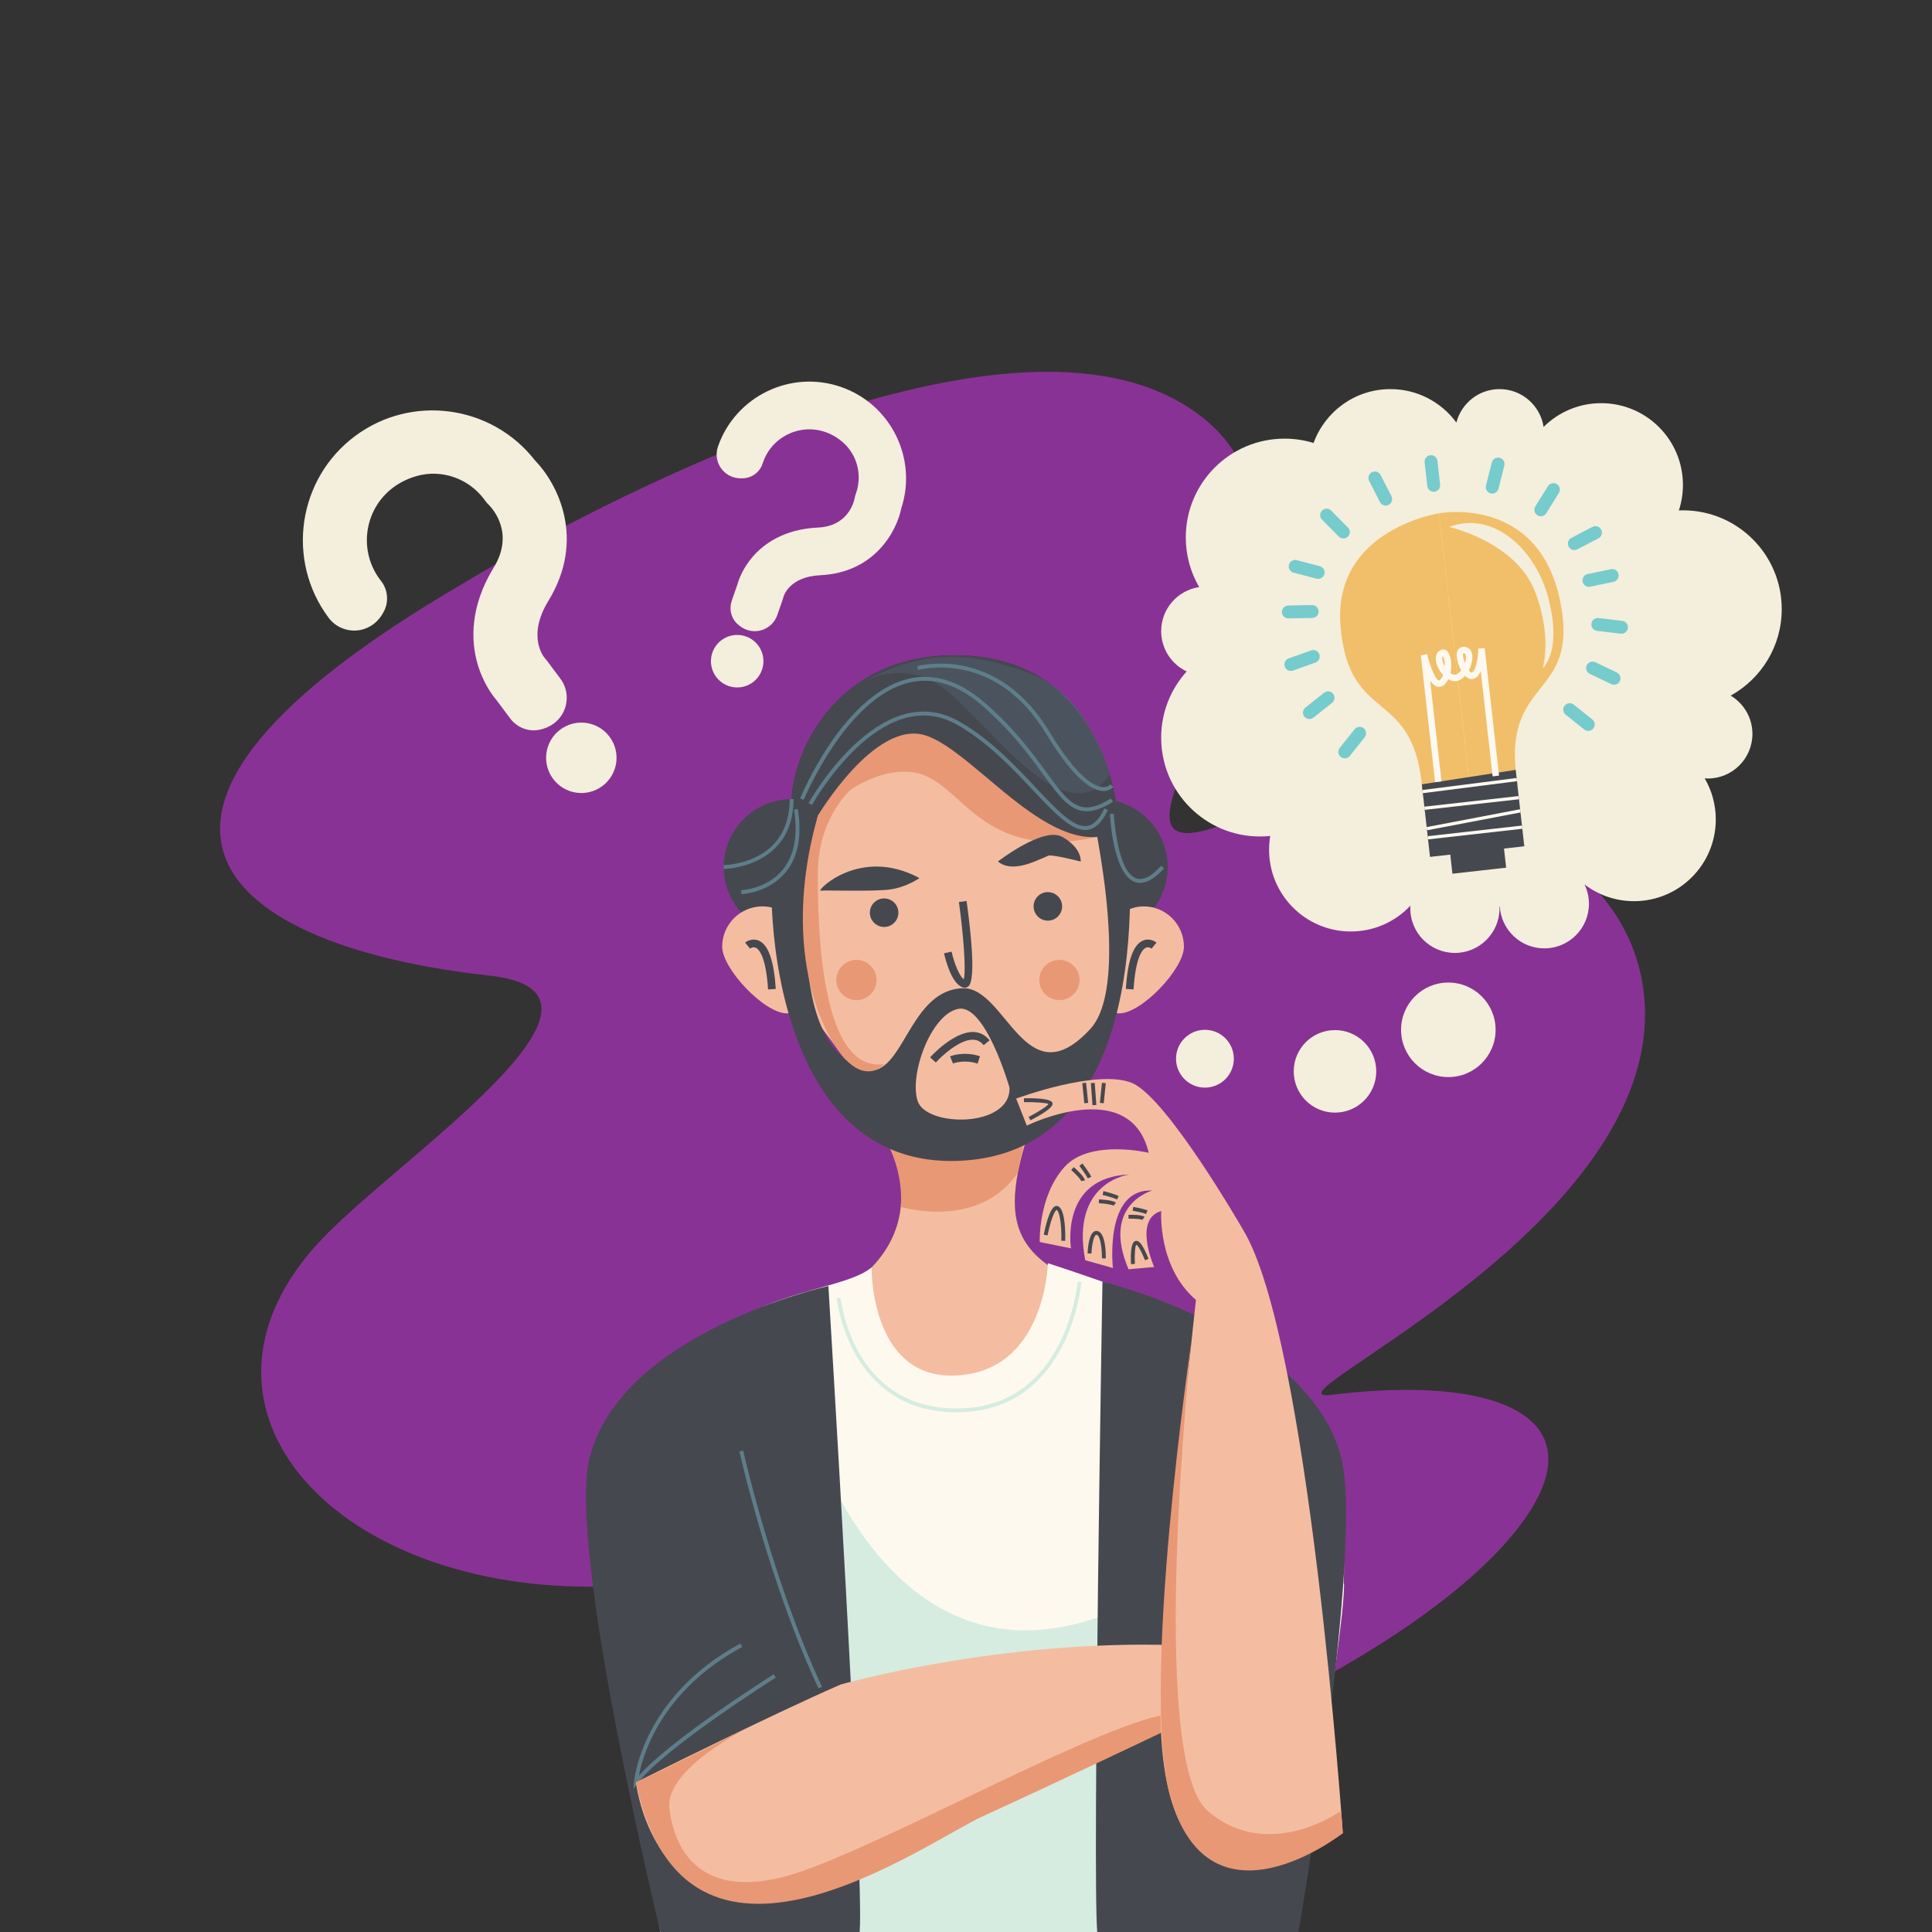 <?xml version="1.0" encoding="UTF-8" standalone="no"?><!-- Generator: Gravit.io --><svg xmlns="http://www.w3.org/2000/svg" xmlns:xlink="http://www.w3.org/1999/xlink" style="isolation:isolate" viewBox="0 0 500 500" width="500pt" height="500pt"><rect x="0" y="0" width="500" height="500" fill="#333333" stroke="none"/><defs><clipPath id="_clipPath_5taFTTrr9a87DgimudGebxjTnkQmA2Zp"><rect x="0" y="0" width="500" height="500"/></clipPath></defs><g clip-path="url(#_clipPath_5taFTTrr9a87DgimudGebxjTnkQmA2Zp)"><g><clipPath id="_clipPath_G0ZbP8FzqY2thhYQOJZRNuvrWOuNdKKr"><path d=" M 0 0 L 0 500 L 500 500 L 500 0 L 0 0 Z " fill="rgb(255,255,255)"/></clipPath><g clip-path="url(#_clipPath_G0ZbP8FzqY2thhYQOJZRNuvrWOuNdKKr)"><path d=" M 500 0 L 0 0 L 0 500 L 500 500 L 500 0 Z " fill="none"/><path d=" M 244.938 466.442 C 236.828 466.443 230.452 464.905 226.619 461.484 C 220.237 455.788 219.431 447.161 220.525 438.105 L 332.002 438.105 C 332.002 438.105 342.06 353.221 295.511 338.05 C 263.624 327.658 256.833 320.411 267.032 290.596 C 274.251 269.496 302.409 262.937 286.502 216.169 C 287.588 215.879 288.661 215.453 289.725 214.873 C 289.725 214.873 289.563 208.49 287.171 200.515 C 287.148 200.421 283.351 185.3 272.264 177.382 C 266.228 172.741 258.111 169.59 247.189 169.59 C 246.331 169.59 245.458 169.609 244.565 169.649 C 208.823 171.237 201.227 207.756 206.315 213.151 C 199.232 229.196 199.374 248.821 214.326 268.261 C 239.02 300.368 245.594 328.667 196.738 343.324 C 166.876 352.282 161.837 385.696 162.432 410.325 C 159.153 410.537 155.923 410.641 152.754 410.641 C 84.598 410.641 43.324 362.857 83.256 320.721 C 103.244 299.63 167.941 256.99 126.591 252.469 C 58.554 245.03 14.562 212.174 120.292 150.741 C 120.292 150.741 208.517 96.226 271.048 96.226 C 284.328 96.226 296.438 98.681 306.311 104.64 C 357.933 135.799 284.251 215.604 307.27 215.604 C 309.382 215.604 312.304 214.935 316.216 213.493 C 328.068 209.125 340.518 207.054 352.59 207.054 C 389.767 207.054 423.434 226.668 425.62 259.202 C 429.502 316.974 329.301 361.075 343.301 361.075 C 343.7 361.075 344.192 361.039 344.783 360.966 C 351.712 360.116 358.184 359.694 364.088 359.694 C 397.108 359.694 412.365 372.906 390.463 398.382 C 362.303 431.14 283.784 466.439 244.938 466.442 Z " fill="rgb(137,50,149)"/><path d=" M 387.061 266.514 C 387.061 273.269 381.584 278.746 374.829 278.746 C 368.073 278.746 362.597 273.269 362.597 266.514 C 362.597 259.758 368.073 254.282 374.829 254.282 C 381.584 254.282 387.061 259.758 387.061 266.514 Z " fill="rgb(244,238,220)"/><path d=" M 356.172 277.267 C 356.172 283.165 351.391 287.946 345.493 287.946 C 339.595 287.946 334.814 283.165 334.814 277.267 C 334.814 271.369 339.595 266.588 345.493 266.588 C 351.391 266.588 356.172 271.369 356.172 277.267 Z " fill="rgb(244,238,220)"/><path d=" M 461.111 157.638 C 461.111 143.518 449.664 132.071 435.543 132.071 C 435.189 132.071 434.837 132.083 434.486 132.098 C 435.169 130.019 435.543 127.801 435.543 125.493 C 435.543 113.81 426.072 104.339 414.389 104.339 C 408.573 104.339 403.306 106.688 399.482 110.486 C 398.63 104.947 393.857 100.701 388.08 100.701 C 382.702 100.701 378.196 104.381 376.909 109.357 C 373.06 104.11 366.852 100.701 359.845 100.701 C 350.695 100.701 342.904 106.51 339.954 114.641 C 337.58 113.913 335.06 113.519 332.447 113.519 C 318.327 113.519 306.88 124.966 306.88 139.087 C 306.88 143.772 308.146 148.159 310.346 151.935 C 304.782 152.766 300.511 157.55 300.511 163.345 C 300.511 167.951 303.213 171.915 307.112 173.77 C 303.01 178.305 300.511 184.317 300.511 190.914 C 300.511 205.035 311.958 216.482 326.078 216.482 C 326.978 216.482 327.866 216.434 328.741 216.343 C 328.544 217.504 328.436 218.696 328.436 219.913 C 328.436 231.596 337.907 241.067 349.59 241.067 C 355.673 241.067 361.153 238.496 365.012 234.385 C 364.999 234.611 364.978 234.836 364.978 235.066 C 364.978 241.445 370.149 246.617 376.529 246.617 C 382.908 246.617 388.08 241.445 388.08 235.066 C 388.08 234.909 388.062 234.756 388.056 234.6 L 388.151 234.588 C 388.514 240.64 393.523 245.439 399.666 245.439 C 406.046 245.439 411.217 240.268 411.217 233.888 C 411.217 232.095 410.797 230.404 410.068 228.89 C 413.626 231.606 418.068 233.223 422.89 233.223 C 434.573 233.223 444.044 223.752 444.044 212.068 C 444.044 208.192 442.997 204.562 441.176 201.438 C 441.441 201.456 441.705 201.478 441.975 201.478 C 448.354 201.478 453.526 196.306 453.526 189.927 C 453.526 185.716 451.265 182.042 447.898 180.024 C 455.775 175.667 461.111 167.277 461.111 157.638 Z " fill="rgb(244,238,220)"/><path d=" M 380.481 204.39 L 372.429 132.84 C 372.429 132.84 344.855 137.036 346.927 162.025 C 349.111 188.36 366.569 177.156 368.194 205.773 L 380.481 204.39 Z " fill="rgb(241,191,105)"/><path d=" M 380.481 204.39 L 372.429 132.84 C 372.429 132.84 398.156 127.942 403.779 155.626 C 409.039 181.523 387.992 174.745 392.769 203.007 L 380.481 204.39 Z " fill="rgb(241,191,105)"/><path d=" M 367.969 202.98 L 392.258 199.241 L 394.484 219.016 L 370.083 221.762 L 367.969 202.98 Z " fill="rgb(70,72,80)"/><path d=" M 374.829 216.724 L 388.678 214.663 L 389.791 224.551 L 375.886 226.116 L 374.829 216.724 Z " fill="rgb(70,72,80)"/><path d=" M 378.846 169.076 L 378.689 169.086 C 378.511 169.339 378.664 170.461 379.106 171.62 C 379.362 170.853 379.461 170.095 379.332 169.553 C 379.242 169.179 379.097 169.076 378.846 169.076 Z  M 373.443 169.824 C 373.095 170.18 373.254 171.088 373.582 171.849 C 373.674 172.065 373.784 172.28 373.904 172.488 C 373.91 172.324 373.911 172.159 373.907 171.992 C 373.876 170.865 373.627 170.115 373.443 169.824 Z  M 371.4 202.417 L 367.706 169.599 L 369.348 169.318 C 370.047 172.342 371.422 175.788 372.354 176.099 C 372.396 176.111 372.46 176.133 372.623 175.994 C 372.97 175.702 373.26 175.256 373.476 174.708 C 372.892 174.081 372.397 173.317 372.049 172.508 C 371.197 170.527 371.501 168.888 372.843 168.231 C 373.408 167.954 374.23 167.983 374.828 168.903 C 375.552 170.013 375.815 172.208 375.38 174.174 C 375.898 174.546 376.429 174.715 376.871 174.55 C 377.331 174.378 377.769 173.986 378.148 173.482 C 377.274 171.909 376.761 169.863 377.102 168.684 C 377.311 167.964 377.82 167.506 378.502 167.429 C 379.738 167.29 380.659 167.938 380.954 169.165 C 381.241 170.366 380.892 172.045 380.13 173.472 L 380.201 173.557 C 380.539 173.953 380.825 174.115 380.927 174.057 C 382.048 173.442 382.565 170.045 382.574 167.829 L 384.236 167.739 L 387.95 200.731 L 386.292 200.918 L 383.228 173.69 C 382.869 174.491 382.385 175.16 381.728 175.52 C 381.324 175.742 380.495 175.994 379.496 175.194 C 379.381 175.102 379.267 174.998 379.157 174.884 C 378.658 175.441 378.082 175.878 377.454 176.112 C 376.581 176.437 375.664 176.274 374.82 175.795 C 374.534 176.37 374.163 176.878 373.698 177.27 C 373.131 177.748 372.465 177.893 371.827 177.681 C 371.19 177.468 370.619 176.88 370.117 176.106 L 373.058 202.231 L 371.4 202.417 Z " fill="rgb(254,249,240)"/><path d=" M 375.007 136.373 C 375.007 136.373 392.368 140.245 397.281 153.163 C 402.193 166.082 398.685 173.73 399.484 172.744 C 400.284 171.759 403.92 167.275 400.752 154.896 C 397.585 142.517 386.714 131.961 375.007 136.373 Z " fill="rgb(244,238,220)"/><path d=" M 368.234 205.276 L 368.128 204.448 L 392.488 201.344 L 392.594 202.172 L 368.234 205.276 Z " fill="rgb(254,249,240)"/><path d=" M 368.713 209.593 L 368.62 208.764 L 393.021 206.018 L 393.114 206.847 L 368.713 209.593 Z " fill="rgb(254,249,240)"/><path d=" M 369.339 214.871 L 369.183 214.052 L 393.373 209.438 L 393.53 210.258 L 369.339 214.871 Z " fill="rgb(254,249,240)"/><path d=" M 369.573 217.233 L 369.48 216.404 L 393.881 213.658 L 393.974 214.487 L 369.573 217.233 Z " fill="rgb(254,249,240)"/><path d=" M 371.036 127.258 C 370.199 127.258 369.477 126.629 369.381 125.777 L 368.692 119.656 C 368.589 118.741 369.248 117.916 370.163 117.813 C 371.072 117.707 371.903 118.367 372.007 119.283 L 372.696 125.404 C 372.799 126.319 372.14 127.145 371.225 127.248 L 371.036 127.258 Z " fill="rgb(118,203,205)"/><path d=" M 386.186 127.738 C 386.051 127.738 385.912 127.721 385.775 127.686 C 384.882 127.46 384.342 126.552 384.569 125.66 L 386.085 119.69 C 386.312 118.798 387.215 118.255 388.112 118.484 C 389.004 118.711 389.544 119.618 389.318 120.511 L 387.802 126.48 C 387.609 127.235 386.931 127.738 386.186 127.738 Z " fill="rgb(118,203,205)"/><path d=" M 398.76 133.603 C 398.46 133.603 398.155 133.521 397.881 133.35 C 397.098 132.864 396.86 131.835 397.346 131.053 L 400.601 125.824 C 401.087 125.043 402.114 124.801 402.898 125.29 C 403.68 125.776 403.919 126.805 403.433 127.587 L 400.178 132.816 C 399.862 133.323 399.317 133.603 398.76 133.603 Z " fill="rgb(118,203,205)"/><path d=" M 407.444 142.35 C 406.843 142.35 406.261 142.023 405.964 141.453 C 405.538 140.636 405.856 139.629 406.672 139.203 L 412.134 136.357 C 412.952 135.93 413.958 136.25 414.383 137.065 C 414.809 137.882 414.492 138.889 413.675 139.315 L 408.213 142.161 C 407.967 142.289 407.703 142.35 407.444 142.35 Z " fill="rgb(118,203,205)"/><path d=" M 411.21 151.871 C 410.437 151.871 409.744 151.331 409.58 150.545 C 409.391 149.643 409.968 148.76 410.869 148.571 L 416.897 147.307 C 417.797 147.12 418.683 147.696 418.871 148.597 C 419.06 149.499 418.483 150.383 417.581 150.572 L 411.553 151.835 C 411.439 151.859 411.323 151.871 411.21 151.871 Z " fill="rgb(118,203,205)"/><path d=" M 417.712 177.213 C 417.47 177.213 417.225 177.161 416.993 177.05 L 411.438 174.391 C 410.607 173.993 410.255 172.998 410.654 172.167 C 411.051 171.336 412.049 170.986 412.878 171.382 L 418.433 174.041 C 419.264 174.438 419.615 175.434 419.217 176.265 C 418.931 176.864 418.334 177.213 417.712 177.213 Z " fill="rgb(118,203,205)"/><path d=" M 411.049 189.159 C 410.684 189.159 410.316 189.04 410.009 188.795 L 405.194 184.955 C 404.474 184.381 404.356 183.332 404.93 182.612 C 405.505 181.891 406.555 181.774 407.274 182.348 L 412.089 186.188 C 412.809 186.762 412.927 187.811 412.353 188.531 C 412.024 188.944 411.538 189.159 411.049 189.159 Z " fill="rgb(118,203,205)"/><path d=" M 419.635 164.007 L 419.435 163.995 L 413.319 163.265 C 412.404 163.156 411.751 162.326 411.86 161.411 C 411.97 160.497 412.794 159.843 413.715 159.953 L 419.83 160.683 C 420.745 160.793 421.398 161.622 421.289 162.537 C 421.187 163.385 420.467 164.007 419.635 164.007 Z " fill="rgb(118,203,205)"/><path d=" M 358.62 130.841 C 358.013 130.841 357.428 130.509 357.134 129.932 L 354.329 124.449 C 353.91 123.629 354.234 122.624 355.054 122.204 C 355.876 121.784 356.88 122.11 357.298 122.93 L 360.103 128.413 C 360.522 129.233 360.198 130.238 359.378 130.658 C 359.134 130.782 358.875 130.841 358.62 130.841 Z " fill="rgb(118,203,205)"/><path d=" M 347.66 139.354 C 347.231 139.354 346.802 139.189 346.476 138.86 L 342.14 134.485 C 341.492 133.831 341.497 132.775 342.151 132.127 C 342.806 131.479 343.861 131.484 344.51 132.138 L 348.845 136.512 C 349.494 137.166 349.489 138.222 348.835 138.87 C 348.509 139.193 348.085 139.354 347.66 139.354 Z " fill="rgb(118,203,205)"/><path d=" M 341.142 149.812 C 341.003 149.812 340.861 149.795 340.719 149.757 L 334.76 148.197 C 333.87 147.964 333.336 147.052 333.57 146.161 C 333.803 145.271 334.712 144.738 335.606 144.97 L 341.564 146.531 C 342.455 146.764 342.989 147.676 342.755 148.567 C 342.559 149.316 341.883 149.812 341.142 149.812 Z " fill="rgb(118,203,205)"/><path d=" M 333.424 160.041 C 332.517 160.041 331.773 159.313 331.757 158.402 C 331.741 157.481 332.475 156.721 333.396 156.705 L 339.554 156.597 L 339.584 156.597 C 340.491 156.597 341.234 157.324 341.251 158.235 C 341.267 159.156 340.533 159.916 339.612 159.932 L 333.454 160.04 L 333.424 160.041 Z " fill="rgb(118,203,205)"/><path d=" M 338.878 186.086 C 338.387 186.086 337.9 185.87 337.57 185.454 C 336.998 184.733 337.119 183.684 337.84 183.112 L 342.666 179.285 C 343.388 178.713 344.436 178.832 345.01 179.555 C 345.581 180.276 345.461 181.326 344.739 181.898 L 339.914 185.725 C 339.607 185.968 339.241 186.086 338.878 186.086 Z " fill="rgb(118,203,205)"/><path d=" M 348.029 196.252 C 347.664 196.252 347.296 196.133 346.989 195.888 C 346.27 195.313 346.151 194.264 346.726 193.544 L 350.567 188.729 C 351.141 188.01 352.191 187.892 352.911 188.466 C 353.63 189.04 353.748 190.09 353.174 190.81 L 349.333 195.624 C 349.003 196.037 348.518 196.252 348.029 196.252 Z " fill="rgb(118,203,205)"/><path d=" M 334.071 173.637 C 333.386 173.637 332.743 173.212 332.5 172.53 C 332.19 171.662 332.642 170.708 333.51 170.398 L 339.31 168.327 C 340.177 168.019 341.133 168.469 341.442 169.337 C 341.752 170.205 341.3 171.159 340.432 171.469 L 334.632 173.54 C 334.446 173.606 334.257 173.637 334.071 173.637 Z " fill="rgb(118,203,205)"/><path d=" M 190.638 161.292 C 189.136 159.768 188.674 157.498 189.376 155.477 L 190.839 151.266 C 191.173 150.063 192.204 147.081 194.811 144.069 C 197.59 140.858 202.774 136.945 211.691 136.531 C 219.289 136.179 220.912 130.261 221.178 128.946 C 221.247 128.465 221.339 128.229 221.544 127.643 C 223.198 122.91 221.829 117.601 218.008 114.355 C 210.503 107.983 200.011 111.603 197.36 119.972 C 196.738 121.935 195.032 123.396 192.997 123.71 C 187.714 124.525 184.339 119.797 185.805 115.579 C 190.336 102.54 204.631 95.617 217.67 100.148 C 230.553 104.625 237.465 118.634 233.258 131.545 C 232.034 137.561 226.284 148.219 212.263 148.87 C 204.168 149.245 202.787 154.375 202.775 154.427 C 202.724 154.653 202.661 154.877 202.584 155.096 L 201.158 159.201 C 199.714 163.356 194.279 164.987 190.638 161.292 Z " fill="rgb(244,238,220)"/><path d=" M 197.204 173.347 C 195.972 176.891 192.1 178.766 188.555 177.535 C 185.011 176.303 183.136 172.431 184.368 168.886 C 185.599 165.342 189.471 163.467 193.016 164.698 C 196.56 165.93 198.435 169.802 197.204 173.347 Z " fill="rgb(244,238,220)"/><path d=" M 139.428 188.893 C 136.605 189.413 133.737 188.218 132.022 185.917 L 128.447 181.125 C 127.362 179.848 124.826 176.459 123.443 171.298 C 121.97 165.796 121.526 157.094 127.777 146.881 C 133.103 138.18 127.754 131.924 126.493 130.638 C 126.011 130.199 125.819 129.92 125.322 129.251 C 121.312 123.853 114.385 121.377 107.906 123.178 C 95.182 126.716 91.306 141.092 98.604 150.333 C 100.316 152.501 100.655 155.494 99.472 157.99 C 96.401 164.471 88.611 164.66 85.03 159.858 C 73.961 145.014 77.032 123.931 91.875 112.862 C 106.542 101.925 127.299 104.792 138.47 119.18 C 144.229 125.067 151.738 139.472 141.908 155.531 C 136.233 164.802 140.891 170.197 140.939 170.249 C 141.153 170.476 141.352 170.714 141.538 170.964 L 145.023 175.637 C 148.551 180.367 146.272 187.63 139.428 188.893 Z " fill="rgb(244,238,220)"/><path d=" M 157.755 190.673 C 160.765 194.708 159.933 200.419 155.898 203.428 C 151.862 206.437 146.152 205.606 143.143 201.57 C 140.134 197.535 140.965 191.825 145.001 188.815 C 149.036 185.806 154.746 186.638 157.755 190.673 Z " fill="rgb(244,238,220)"/><path d=" M 187.298 224.397 C 187.298 234.112 195.173 241.987 204.888 241.987 C 214.602 241.987 222.477 234.112 222.477 224.397 C 222.477 214.683 214.602 206.808 204.888 206.808 C 195.173 206.808 187.298 214.683 187.298 224.397 Z " fill="rgb(70,72,80)"/><path d=" M 267.033 224.397 C 267.033 234.112 274.907 241.987 284.622 241.987 C 294.336 241.987 302.211 234.112 302.211 224.397 C 302.211 214.683 294.336 206.808 284.622 206.808 C 274.907 206.808 267.033 214.683 267.033 224.397 Z " fill="rgb(70,72,80)"/><path d=" M 334.605 500 C 334.605 500 347.542 426.049 347.842 410.38 C 348.142 394.711 156.471 421.445 156.471 421.445 L 170.916 500 L 334.605 500 Z " fill="rgb(254,249,239)"/><path d=" M 165.47 438.105 C 165.47 438.105 147.881 357.98 196.738 343.324 C 245.594 328.667 239.02 300.368 214.326 268.261 C 170.25 210.954 254.851 152.048 273.931 187.96 C 312.792 261.099 275.501 265.841 267.032 290.596 C 256.833 320.411 263.624 327.658 295.511 338.05 C 342.06 353.221 332.002 438.105 332.002 438.105 L 165.47 438.105 Z " fill="rgb(244,189,161)"/><path d=" M 225.557 328.019 C 225.557 328.019 225.122 359.216 249.95 355.741 C 270.645 352.845 271.184 326.918 271.184 326.918 C 271.184 326.918 296.812 335.107 306.4 340.264 C 315.988 345.42 363.762 369.866 342.401 438.105 L 165.47 438.105 C 165.47 438.105 150.41 401.797 165.47 369.205 C 182.433 332.493 215.99 335.939 225.557 328.019 Z " fill="rgb(254,249,239)"/><path d=" M 209.467 369.347 C 209.467 369.347 236.241 462.667 315.156 400.667 L 315.156 500 L 211.54 500 L 209.467 369.347 Z " fill="rgb(214,236,225)"/><path d=" M 207.75 244.994 C 209.379 252.249 209.369 262.258 203.612 262.258 C 197.855 262.258 186.904 250.751 186.904 244.994 C 186.904 239.238 191.57 234.571 197.327 234.571 C 203.084 234.571 206.489 239.377 207.75 244.994 Z " fill="rgb(244,189,161)"/><path d=" M 285.553 244.994 C 283.925 252.249 283.935 262.258 289.692 262.258 C 295.448 262.258 306.4 250.751 306.4 244.994 C 306.4 239.238 301.733 234.571 295.977 234.571 C 290.22 234.571 286.814 239.377 285.553 244.994 Z " fill="rgb(244,189,161)"/><path d=" M 233.114 312.326 C 233.114 312.326 252.924 318.462 263.303 303.694 C 263.303 303.694 266.381 289.293 267.25 287.556 C 268.118 285.819 266.381 289.293 266.381 289.293 L 225.557 289.293 C 225.557 289.293 234.157 299.311 233.114 312.326 Z " fill="rgb(233,152,117)"/><path d=" M 211.659 211.119 C 211.659 211.119 201.779 259.001 217.848 273.333 C 233.917 287.664 232.535 256.393 249.118 255.755 C 260.409 255.32 265.347 284.645 282.218 266.24 C 293.257 254.198 281.965 206.808 281.965 206.808 L 291.454 213.073 C 291.454 213.073 302.771 296.497 249.781 300.33 C 195.737 304.238 197.009 221.026 201.658 211.444 C 201.658 211.444 207.75 206.776 211.659 211.119 Z " fill="rgb(70,72,80)"/><path d=" M 232.505 236.205 C 232.505 238.243 230.853 239.896 228.814 239.896 C 226.775 239.896 225.122 238.243 225.122 236.205 C 225.122 234.166 226.775 232.513 228.814 232.513 C 230.853 232.513 232.505 234.166 232.505 236.205 Z " fill="rgb(70,72,80)"/><path d=" M 274.876 234.571 C 274.876 236.61 273.223 238.263 271.184 238.263 C 269.146 238.263 267.493 236.61 267.493 234.571 C 267.493 232.532 269.146 230.879 271.184 230.879 C 273.223 230.879 274.876 232.532 274.876 234.571 Z " fill="rgb(70,72,80)"/><path d=" M 249.679 255.619 C 249.578 255.619 249.477 255.608 249.375 255.586 C 246.286 254.924 244.621 248.079 244.318 246.714 L 246.27 246.281 C 246.937 249.281 248.288 252.609 249.417 253.445 C 250.06 251.216 249.312 241.677 248.165 233.446 L 250.145 233.169 C 251.184 240.621 252.632 253.394 250.661 255.226 C 250.385 255.482 250.038 255.618 249.679 255.619 Z " fill="rgb(70,72,80)"/><path d=" M 226.86 253.626 C 226.86 256.504 224.526 258.838 221.648 258.838 C 218.77 258.838 216.436 256.504 216.436 253.626 C 216.436 250.748 218.77 248.414 221.648 248.414 C 224.526 248.414 226.86 250.748 226.86 253.626 Z " fill="rgb(233,152,117)"/><path d=" M 279.388 253.626 C 279.388 256.504 277.054 258.838 274.176 258.838 C 271.298 258.838 268.965 256.504 268.965 253.626 C 268.965 250.748 271.298 248.414 274.176 248.414 C 277.054 248.414 279.388 250.748 279.388 253.626 Z " fill="rgb(233,152,117)"/><path d=" M 198.775 256.065 C 198.216 247.361 196.353 245.616 195.578 245.269 C 194.831 244.937 194.131 245.476 194.101 245.499 L 192.837 243.949 C 193.44 243.451 194.859 242.78 196.356 243.426 C 198.855 244.507 200.299 248.6 200.771 255.937 L 198.775 256.065 Z " fill="rgb(70,72,80)"/><path d=" M 293.359 256.065 L 291.363 255.937 C 291.835 248.6 293.279 244.507 295.778 243.426 C 297.271 242.78 298.693 243.451 299.297 243.949 L 298.032 245.499 C 298.003 245.476 297.301 244.937 296.557 245.269 C 295.781 245.616 293.919 247.361 293.359 256.065 Z " fill="rgb(70,72,80)"/><path d=" M 211.659 211.119 C 211.659 211.119 224.318 197.788 236.764 199.952 C 249.21 202.117 253.248 223.239 283.967 216.601 C 283.967 216.601 266.011 209.746 255.879 201.688 C 245.747 193.629 234.986 172.774 211.659 211.119 Z " fill="rgb(233,152,117)"/><path d=" M 211.659 211.119 C 211.659 211.119 226.317 186.364 239.346 190.272 C 252.375 194.181 272.678 224.165 289.725 214.873 C 289.725 214.873 288.538 167.695 244.565 169.649 C 200.592 171.603 199.219 226.429 211.659 211.119 Z " fill="rgb(70,72,80)"/><path d=" M 247.579 365.502 C 219.651 365.502 216.58 336.283 216.551 335.985 L 217.547 335.892 C 217.575 336.184 220.632 365.071 248.332 364.495 C 276.05 363.969 278.864 331.981 278.89 331.658 L 279.886 331.736 C 279.86 332.068 276.981 364.952 248.35 365.495 C 248.092 365.5 247.833 365.502 247.579 365.502 Z " fill="rgb(214,236,225)"/><path d=" M 191.867 231.379 L 191.833 230.38 C 191.899 230.377 198.446 230.093 202.549 225.113 C 205.563 221.456 206.552 216.211 205.491 209.523 L 206.478 209.366 C 207.588 216.355 206.523 221.87 203.313 225.758 C 198.916 231.086 192.152 231.37 191.867 231.379 Z " fill="rgb(94,126,137)"/><path d=" M 187.302 224.897 L 187.294 223.897 C 187.337 223.897 191.637 223.834 195.871 221.686 C 201.494 218.834 204.359 213.828 204.388 206.806 L 205.388 206.81 C 205.315 224.553 187.482 224.896 187.302 224.897 Z " fill="rgb(94,126,137)"/><path d=" M 295.042 228.49 C 294.579 228.49 294.13 228.412 293.695 228.255 C 288.033 226.211 287.289 211.291 287.261 210.657 L 288.259 210.611 C 288.266 210.76 288.997 225.497 294.035 227.314 C 295.798 227.949 297.977 226.854 300.517 224.061 L 301.257 224.734 C 298.982 227.232 296.899 228.49 295.042 228.49 Z " fill="rgb(94,126,137)"/><path d=" M 237.957 227.242 C 237.957 227.242 234.651 229.6 230.364 230.192 C 226.076 230.784 213.603 230.341 212.378 230.51 C 211.153 230.679 222.448 218.928 237.957 227.242 Z " fill="rgb(70,72,80)"/><path d=" M 258.237 222.967 C 258.237 222.967 270.014 213.834 274.884 216.572 C 280.133 219.524 279.683 222.967 279.683 222.967 C 279.683 222.967 272.228 221.041 271.284 221.457 C 267.042 223.328 261.85 225.829 258.237 222.967 Z " fill="rgb(70,72,80)"/><path d=" M 261.263 281.482 C 261.263 281.482 255.028 259.656 247.97 261.099 C 240.912 262.542 235.291 278.055 237.471 284.909 C 239.65 291.763 261.593 291.943 261.263 281.482 Z " fill="rgb(244,189,161)"/><path d=" M 242.198 274.974 L 240.708 273.641 C 240.952 273.367 246.749 266.993 251.865 267.077 C 253.563 267.118 254.995 267.844 256.119 269.233 L 254.564 270.491 C 253.816 269.566 252.918 269.104 251.817 269.076 L 251.714 269.075 C 248.244 269.075 243.679 273.32 242.198 274.974 Z " fill="rgb(70,72,80)"/><path d=" M 252.995 275.256 C 249.467 274.094 246.661 275.22 246.633 275.231 L 245.872 273.382 C 246.014 273.323 249.4 271.965 253.622 273.357 L 252.995 275.256 Z " fill="rgb(70,72,80)"/><path d=" M 287.171 200.515 C 284.874 192.856 280.513 183.727 272.264 177.382 C 283.351 185.3 287.148 200.421 287.171 200.515 Z " fill="rgb(76,156,168)"/><path d=" M 279.181 205.314 C 267.686 205.312 252.585 184.258 243.979 177.946 C 240.054 175.068 236.149 174.151 232.765 174.151 C 228.862 174.151 225.652 175.372 223.905 176.211 C 232.008 171.921 239.063 170.029 246.195 170.029 C 252.528 170.029 258.923 171.521 266.165 174.151 C 268.407 174.966 270.434 176.076 272.264 177.382 C 280.513 183.727 284.874 192.856 287.171 200.515 C 287.171 200.516 287.172 200.516 287.172 200.516 C 284.862 203.919 282.142 205.314 279.181 205.314 Z  M 222.477 176.986 C 222.477 176.986 222.99 176.65 223.905 176.211 C 223.433 176.461 222.957 176.719 222.477 176.986 Z " fill="rgb(75,84,94)"/><path d=" M 280.83 214.807 C 277.019 214.807 272.68 210.194 267.271 204.444 C 261.955 198.794 255.34 191.762 247.41 187.403 C 227.901 176.679 210.32 207.993 210.145 208.311 L 209.27 207.827 C 209.45 207.5 227.511 175.319 247.892 186.527 C 255.96 190.962 262.635 198.058 267.998 203.759 C 273.544 209.653 277.906 214.309 281.383 213.764 C 283.04 213.503 284.493 212.013 285.824 209.208 L 286.729 209.636 C 285.244 212.763 283.547 214.436 281.538 214.752 C 281.304 214.789 281.068 214.807 280.83 214.807 Z " fill="rgb(94,126,137)"/><path d=" M 281.231 209.957 C 276.929 209.957 274.106 206.087 270.005 200.466 C 266.312 195.402 261.714 189.1 254.024 182.474 C 247.809 177.118 241.495 175.165 235.251 176.665 C 218.958 180.583 208.114 206.733 208.006 206.997 L 207.08 206.619 C 207.107 206.552 209.868 199.839 214.647 192.725 C 219.081 186.124 226.214 177.81 235.016 175.693 C 241.591 174.112 248.204 176.138 254.677 181.716 C 262.454 188.417 267.089 194.771 270.813 199.876 C 276.73 207.988 279.435 211.689 287.495 206.668 L 288.024 207.517 C 285.314 209.204 283.129 209.957 281.231 209.957 Z " fill="rgb(94,126,137)"/><path d=" M 285.589 204.71 L 285.364 204.704 C 282.7 204.567 278.004 201.894 270.757 189.93 C 258.414 169.552 240.962 172.569 237.588 173.382 L 237.354 172.409 C 240.845 171.57 258.908 168.439 271.612 189.411 C 278.968 201.555 283.391 203.578 285.373 203.703 C 286.725 203.786 287.339 203.046 287.363 203.014 L 288.158 203.621 C 288.123 203.667 287.314 204.71 285.589 204.71 Z " fill="rgb(94,126,137)"/><path d=" M 220.358 204.21 C 220.358 204.21 211.717 211.398 211.659 225.967 C 211.601 240.536 212.477 277.773 228.814 275.388 C 228.814 275.388 223.354 281.984 215.99 270.459 C 208.625 258.935 204.141 237.437 211.659 211.119 C 211.659 211.119 218.562 202.245 220.358 204.21 Z " fill="rgb(233,152,117)"/><path d=" M 285.31 331.697 C 285.31 331.697 282.699 486.134 283.967 500 L 336.061 500 C 336.061 500 352.835 401.205 347.212 377.68 C 339.333 344.71 285.31 331.697 285.31 331.697 Z " fill="rgb(70,72,80)"/><path d=" M 214.389 332.822 C 214.389 332.822 223.745 486.134 222.477 500 L 170.916 500 C 170.916 500 146.864 401.205 152.487 377.68 C 160.367 344.71 214.389 332.822 214.389 332.822 Z " fill="rgb(70,72,80)"/><path d=" M 163.967 462.953 L 164.086 461.235 C 164.102 461.018 165.909 439.251 191.612 425.341 L 192.088 426.22 C 171.112 437.572 166.359 454.158 165.344 459.546 C 173.632 450.143 199.095 434.027 200.231 433.311 L 200.764 434.156 C 200.473 434.34 171.574 452.629 164.988 461.567 L 163.967 462.953 Z " fill="rgb(94,126,137)"/><path d=" M 211.834 436.959 C 199.02 409.71 191.437 375.979 191.362 375.641 L 192.338 375.424 C 192.413 375.76 199.973 409.387 212.74 436.533 L 211.834 436.959 Z " fill="rgb(94,126,137)"/><path d=" M 300.798 446.572 C 300.798 446.572 224.044 488.66 196.093 490.721 C 168.142 492.783 164.586 461.271 164.586 461.271 C 164.586 461.271 199.352 443.871 217.582 435.942 C 217.582 435.942 258.655 424.227 304.398 425.78 C 304.398 425.78 310.121 438.81 300.798 446.572 Z " fill="rgb(244,189,161)"/><path d=" M 197.471 445.207 C 197.471 445.207 171.887 456.699 173.257 468.116 C 174.627 479.532 181.939 491.552 203.854 485.438 C 225.768 479.324 287.767 444.113 303.575 443.525 L 304.398 446.591 C 304.398 446.591 270.294 462.835 254.824 469.808 C 239.354 476.78 177.362 522.397 164.586 461.271 C 164.586 461.271 170.087 458.893 197.471 445.207 Z " fill="rgb(233,152,117)"/><path d=" M 321.663 318.189 C 321.663 318.189 302.026 284.037 292.964 280.277 C 283.903 276.517 262.98 284.316 262.98 284.316 L 265.737 291.307 C 265.737 291.307 292.473 278.156 297.284 298.34 C 297.284 298.34 282.071 294.701 275.493 302.008 C 268.636 309.624 269.087 321.429 269.087 321.429 L 277.17 323.074 C 277.17 323.074 274.199 304.644 292.321 303.949 C 292.321 303.949 276.98 305.731 280.858 326.14 L 288.022 328.159 C 288.022 328.159 285.679 307.479 298.192 308.126 C 298.192 308.126 284.916 311.646 292.061 328.49 L 298.693 327.896 C 298.693 327.896 293.184 315.539 300.52 313.412 C 300.52 313.412 299.544 327.896 309.514 336.42 C 309.514 336.42 305.248 374.924 303.286 399.416 C 300.865 429.631 287.372 508.428 347.517 474.424 C 347.517 474.424 338.74 346.035 321.663 318.189 Z " fill="rgb(244,189,161)"/><path d=" M 266.68 289.943 L 266.223 289.055 C 268.478 287.893 270.99 286.32 271.366 285.705 C 270.813 285.394 267.683 285.188 265.003 285.231 L 264.987 284.231 C 269.591 284.152 272.075 284.557 272.363 285.422 C 272.476 285.759 272.817 286.782 266.68 289.943 Z " fill="rgb(70,72,80)"/><path d=" M 280.619 285.524 L 280.089 280.327 L 281.083 280.226 L 281.613 285.423 L 280.619 285.524 Z " fill="rgb(70,72,80)"/><path d=" M 282.738 286.041 L 282.314 280.313 L 283.313 280.239 L 283.736 285.967 L 282.738 286.041 Z " fill="rgb(70,72,80)"/><path d=" M 285.644 285.524 L 284.649 285.423 L 285.18 280.226 L 286.174 280.327 L 285.644 285.524 Z " fill="rgb(70,72,80)"/><path d=" M 275.677 321.125 L 274.677 321.096 C 274.756 318.444 274.502 313.935 273.485 313.122 C 272.882 313.205 271.762 316.362 271.107 319.721 L 270.125 319.529 C 270.435 317.944 271.563 312.727 273.107 312.16 C 273.449 312.032 273.807 312.099 274.11 312.341 C 275.81 313.7 275.713 319.896 275.677 321.125 Z " fill="rgb(70,72,80)"/><path d=" M 286.177 325.68 L 285.177 325.662 C 285.217 323.377 284.818 319.862 283.839 319.574 C 283.746 319.548 283.688 319.56 283.61 319.614 C 282.923 320.108 282.526 322.721 282.465 324.417 L 281.465 324.38 C 281.493 323.616 281.698 319.759 283.025 318.803 C 283.355 318.566 283.734 318.5 284.12 318.615 C 286.186 319.222 286.195 324.606 286.177 325.68 Z " fill="rgb(70,72,80)"/><path d=" M 292.709 327.157 C 292.561 324.573 292.647 321.434 293.898 321.15 C 294.594 320.995 295.485 321.446 297.253 325.776 L 296.327 326.155 C 294.797 322.405 294.145 322.146 294.075 322.128 C 293.78 322.394 293.571 324.725 293.707 327.101 L 292.709 327.157 Z " fill="rgb(70,72,80)"/><path d=" M 281.512 304.97 C 280.972 303.818 279.348 301.738 279.331 301.718 L 280.118 301.101 C 280.188 301.189 281.829 303.291 282.418 304.546 L 281.512 304.97 Z " fill="rgb(70,72,80)"/><path d=" M 279.814 305.678 C 279.711 305.212 278.394 303.821 277.232 302.799 L 277.893 302.049 C 278.517 302.598 280.569 304.466 280.791 305.461 L 279.814 305.678 Z " fill="rgb(70,72,80)"/><path d=" M 289.075 310.424 C 287.935 309.859 285.368 309.244 285.342 309.238 L 285.574 308.266 C 285.684 308.292 288.276 308.913 289.519 309.527 L 289.075 310.424 Z " fill="rgb(70,72,80)"/><path d=" M 288.188 312.035 C 287.817 311.736 285.92 311.468 284.375 311.392 L 284.424 310.394 C 285.254 310.434 288.023 310.617 288.817 311.258 L 288.188 312.035 Z " fill="rgb(70,72,80)"/><path d=" M 296.594 314.183 C 295.551 313.738 293.15 313.338 293.127 313.334 L 293.289 312.348 C 293.393 312.364 295.833 312.771 296.986 313.263 L 296.594 314.183 Z " fill="rgb(70,72,80)"/><path d=" M 295.623 315.716 C 295.313 315.482 293.539 315.356 292.07 315.387 L 292.051 314.387 C 292.842 314.367 295.488 314.36 296.227 314.919 L 295.623 315.716 Z " fill="rgb(70,72,80)"/><path d=" M 308.357 347.105 C 308.357 347.105 296.839 455.078 312.539 468.641 C 328.238 482.205 347.09 468.641 347.09 468.641 L 347.517 474.424 C 347.517 474.424 313.177 501.451 302.897 465.006 C 294.999 437.005 308.357 347.105 308.357 347.105 Z " fill="rgb(233,152,117)"/><path d=" M 319.316 273.994 C 319.316 278.125 315.967 281.474 311.836 281.474 C 307.705 281.474 304.356 278.125 304.356 273.994 C 304.356 269.863 307.705 266.514 311.836 266.514 C 315.967 266.514 319.316 269.863 319.316 273.994 Z " fill="rgb(244,238,220)"/></g></g><g/></g></svg>